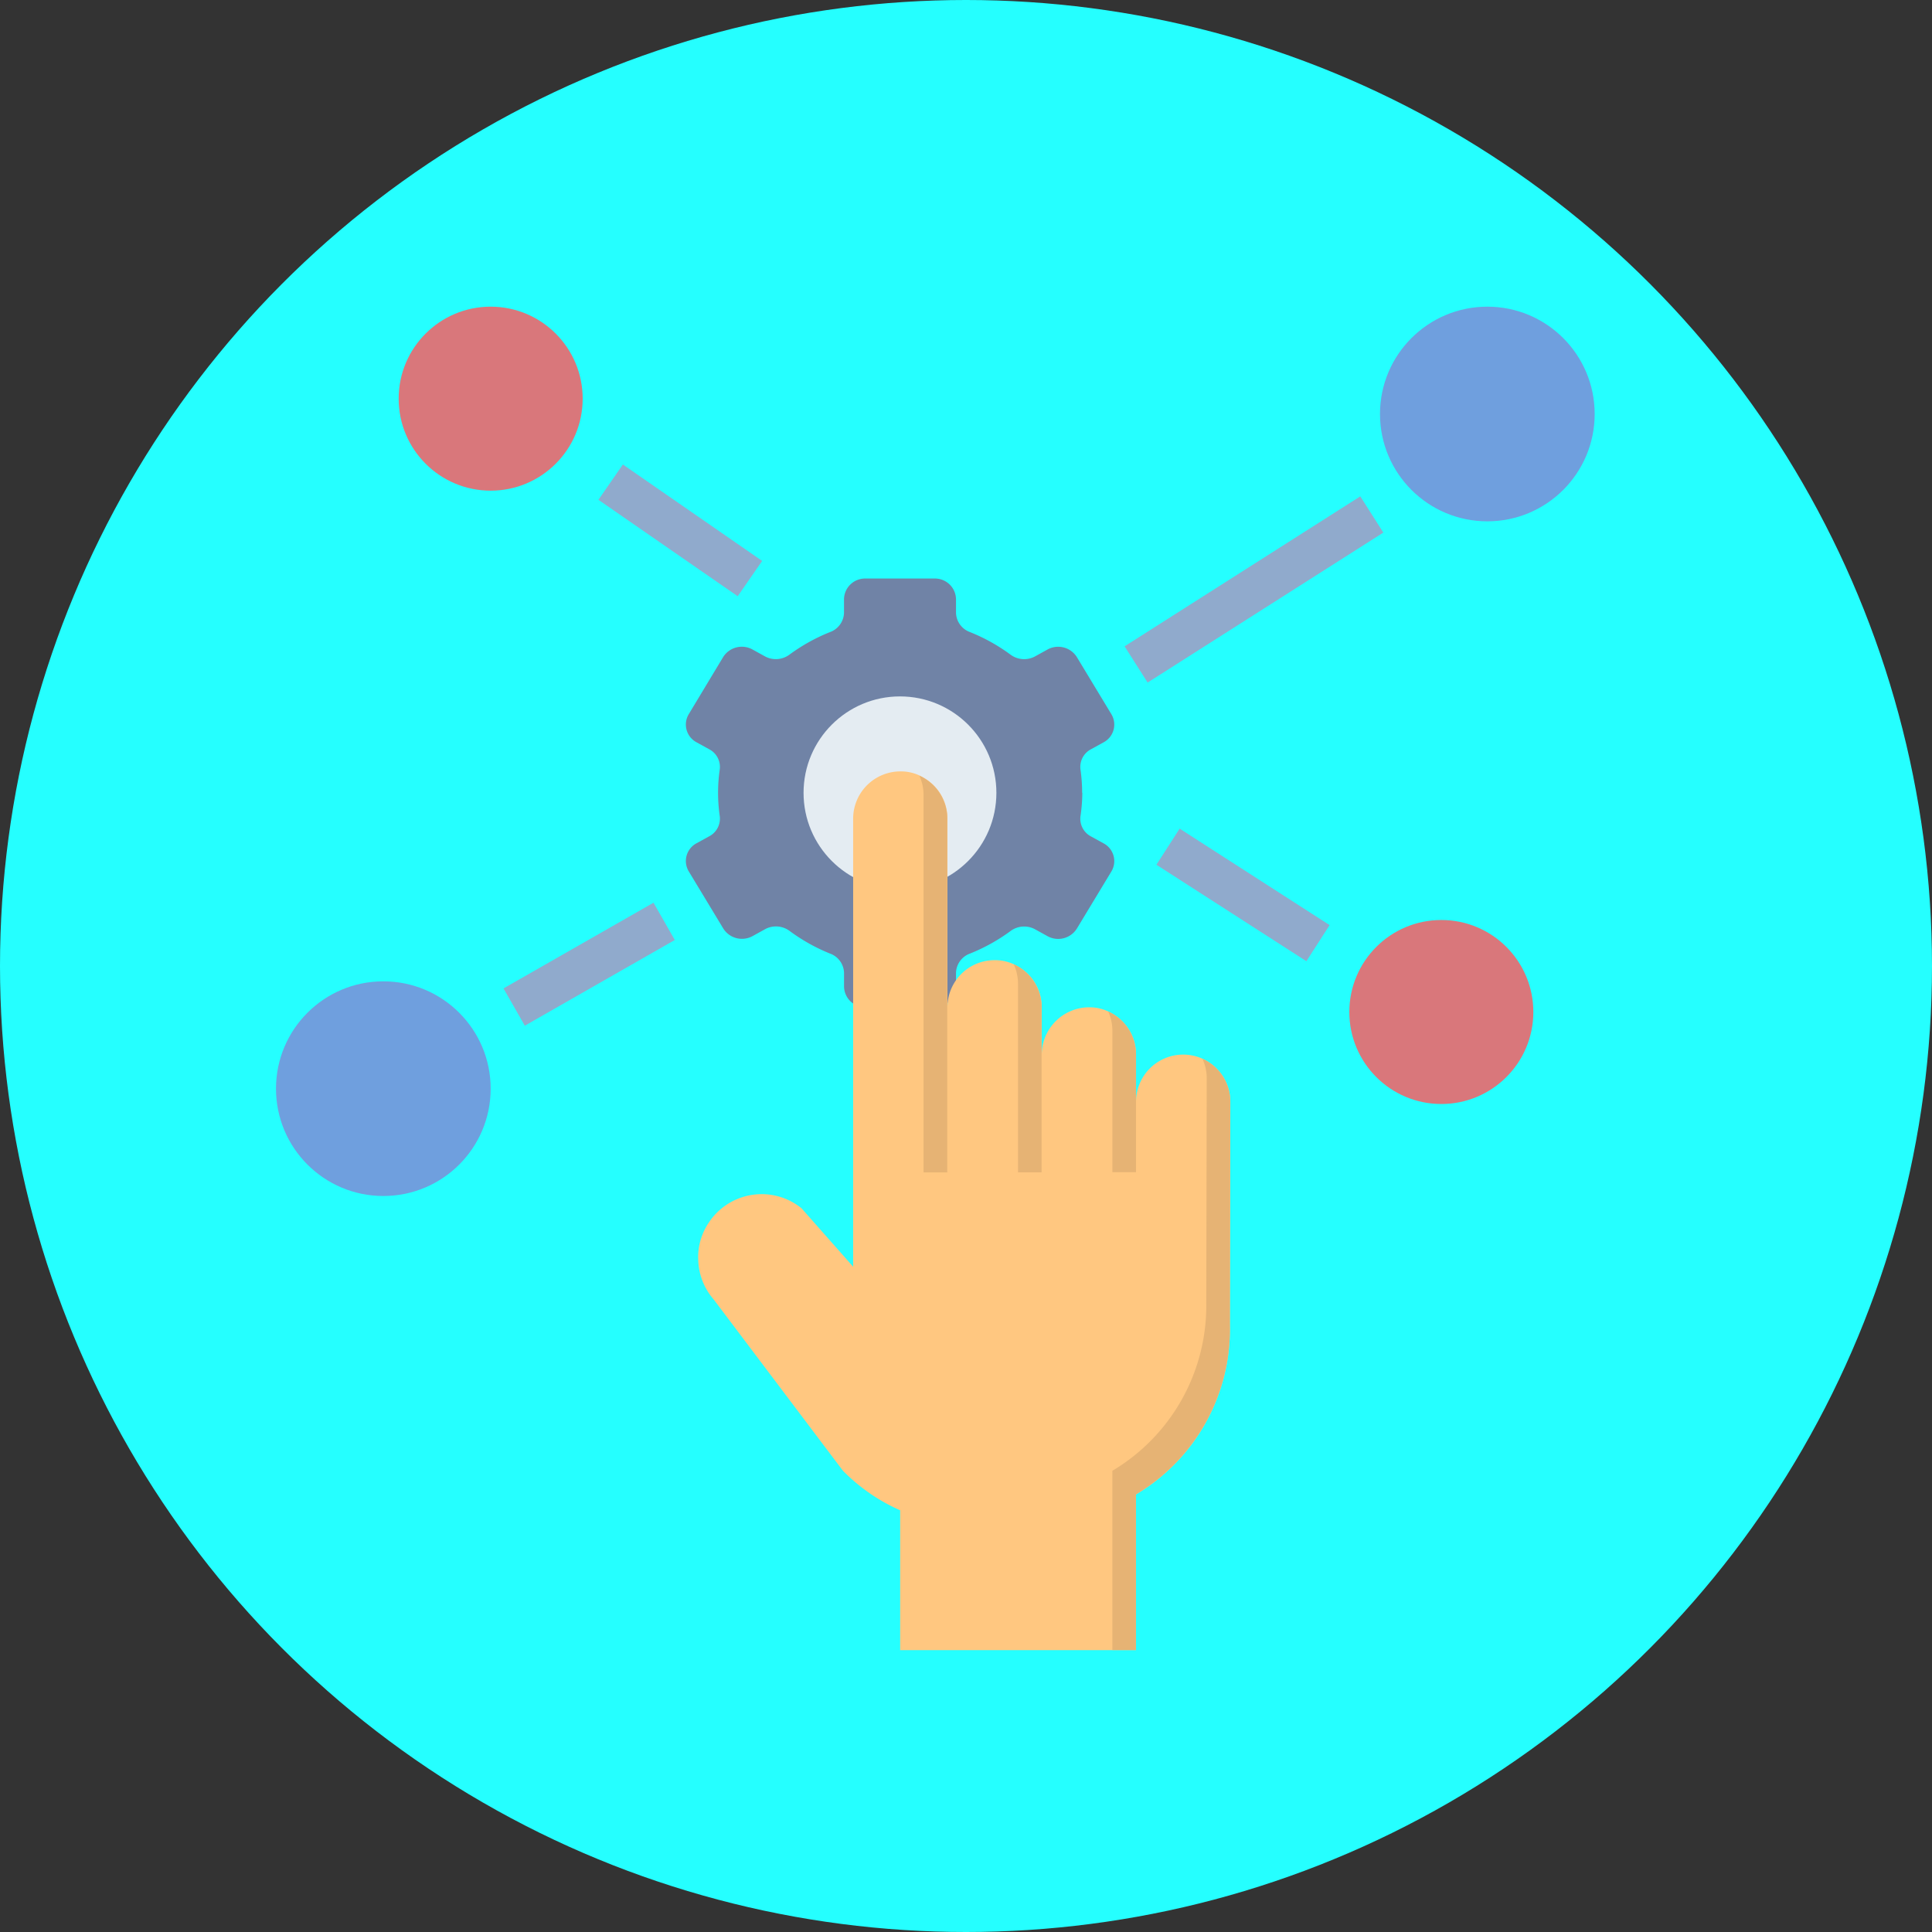 <svg xmlns="http://www.w3.org/2000/svg" width="63" height="63" viewBox="0 0 63 63"><rect x="0" y="0" width="63" height="63" fill="#333333" stroke="none"/><g transform="translate(-262 -5116)"><circle cx="31.5" cy="31.5" r="31.5" transform="translate(262 5116)" fill="#25ffff"/><g transform="translate(271.084 5126.481)"><path d="M32.928,19.987a5.459,5.459,0,0,0-.055-.769.649.649,0,0,1,.346-.653l.407-.224a.655.655,0,0,0,.256-.917l-1.126-1.863a.719.719,0,0,0-.959-.246l-.411.227a.746.746,0,0,1-.8-.066,5.963,5.963,0,0,0-1.313-.73.69.69,0,0,1-.458-.629v-.447a.687.687,0,0,0-.7-.671H25.863a.687.687,0,0,0-.7.671v.447a.69.69,0,0,1-.458.629,5.962,5.962,0,0,0-1.313.729.746.746,0,0,1-.8.066l-.411-.227a.719.719,0,0,0-.959.246L20.1,17.423a.655.655,0,0,0,.256.917l.407.224a.649.649,0,0,1,.349.653,5.369,5.369,0,0,0,0,1.537.649.649,0,0,1-.349.653l-.407.224a.655.655,0,0,0-.256.917l1.126,1.863a.719.719,0,0,0,.959.246l.411-.227a.746.746,0,0,1,.8.066,5.962,5.962,0,0,0,1.31.732.69.69,0,0,1,.458.629v.45a.687.687,0,0,0,.7.671h2.251a.687.687,0,0,0,.7-.671v-.45a.69.69,0,0,1,.458-.629,5.962,5.962,0,0,0,1.313-.729.746.746,0,0,1,.8-.066l.411.227a.719.719,0,0,0,.959-.246l1.126-1.863a.655.655,0,0,0-.256-.917l-.407-.224a.649.649,0,0,1-.346-.653,5.458,5.458,0,0,0,.061-.77Z" transform="translate(-6.725 -4.615)" fill="#7083a6"/><circle cx="3.144" cy="3.144" r="3.144" transform="translate(17.119 12.228)" fill="#e4ecf2"/><circle cx="3.5" cy="3.5" r="3.5" transform="translate(35.916 -0.481)" fill="#6f9fde"/><circle cx="3.5" cy="3.5" r="3.5" transform="translate(-0.084 21.519)" fill="#6f9fde"/><circle cx="3" cy="3" r="3" transform="translate(34.916 19.519)" fill="#d9777b"/><circle cx="3" cy="3" r="3" transform="translate(3.916 -0.481)" fill="#d9777b"/><g transform="translate(7.335 4.668)"><path d="M0,0H5.633V1.4H0Z" transform="translate(0 17.082) rotate(-29.745)" fill="#90aacc"/><path d="M0,0H1.4V5.524H0Z" transform="translate(3.095 1.149) rotate(-55.308)" fill="#90aacc"/><path d="M0,0H9.11V1.4H0Z" transform="translate(20.252 5.927) rotate(-32.467)" fill="#90aacc"/><path d="M0,0H1.4V5.815H0Z" transform="matrix(0.541, -0.841, 0.841, 0.541, 21.29, 13.049)" fill="#90aacc"/></g><path d="M20.584,37.867a2.054,2.054,0,0,0,.5,1.346L25.3,44.8a6,6,0,0,0,1.869,1.293l0,4.56h7.691l0-5.076a6.266,6.266,0,0,0,3.061-5.53l.015-7.275a1.537,1.537,0,1,0-3.075,0V31.23a1.525,1.525,0,0,0-.769-1.328,1.439,1.439,0,0,0-.769-.21,1.55,1.55,0,0,0-1.537,1.537V29.693a1.516,1.516,0,0,0-.769-1.328,1.444,1.444,0,0,0-.769-.21,1.537,1.537,0,0,0-1.537,1.53V23.537a1.527,1.527,0,0,0-.769-1.328,1.442,1.442,0,0,0-.769-.21,1.543,1.543,0,0,0-1.537,1.537V38.151l-1.685-1.907a2.065,2.065,0,0,0-3.022.469,2.017,2.017,0,0,0-.347,1.154Z" transform="translate(-6.9 -7.326)" fill="#ffc780"/><path d="M42.972,43.313l.015-7.275a1.53,1.53,0,0,0-.14-.629,1.537,1.537,0,0,1,.908,1.4l-.015,7.275a6.266,6.266,0,0,1-3.061,5.53l0,5.076h-.769l0-5.845a6.266,6.266,0,0,0,3.061-5.53Z" transform="translate(-12.721 -11.366)" fill="#e6b374"/><path d="M39.714,33.2a1.537,1.537,0,0,1,.908,1.4v3.843h-.769V33.829A1.529,1.529,0,0,0,39.714,33.2Z" transform="translate(-12.663 -10.7)" fill="#e6b374"/><path d="M35.308,31a1.537,1.537,0,0,1,.908,1.4v5.384h-.769V31.633A1.521,1.521,0,0,0,35.308,31Z" transform="translate(-11.335 -10.037)" fill="#e6b374"/><path d="M30.906,22.2a1.537,1.537,0,0,1,.908,1.4V35.135h-.773V22.829a1.529,1.529,0,0,0-.136-.629Z" transform="translate(-10.009 -7.386)" fill="#e6b374"/></g></g></svg>